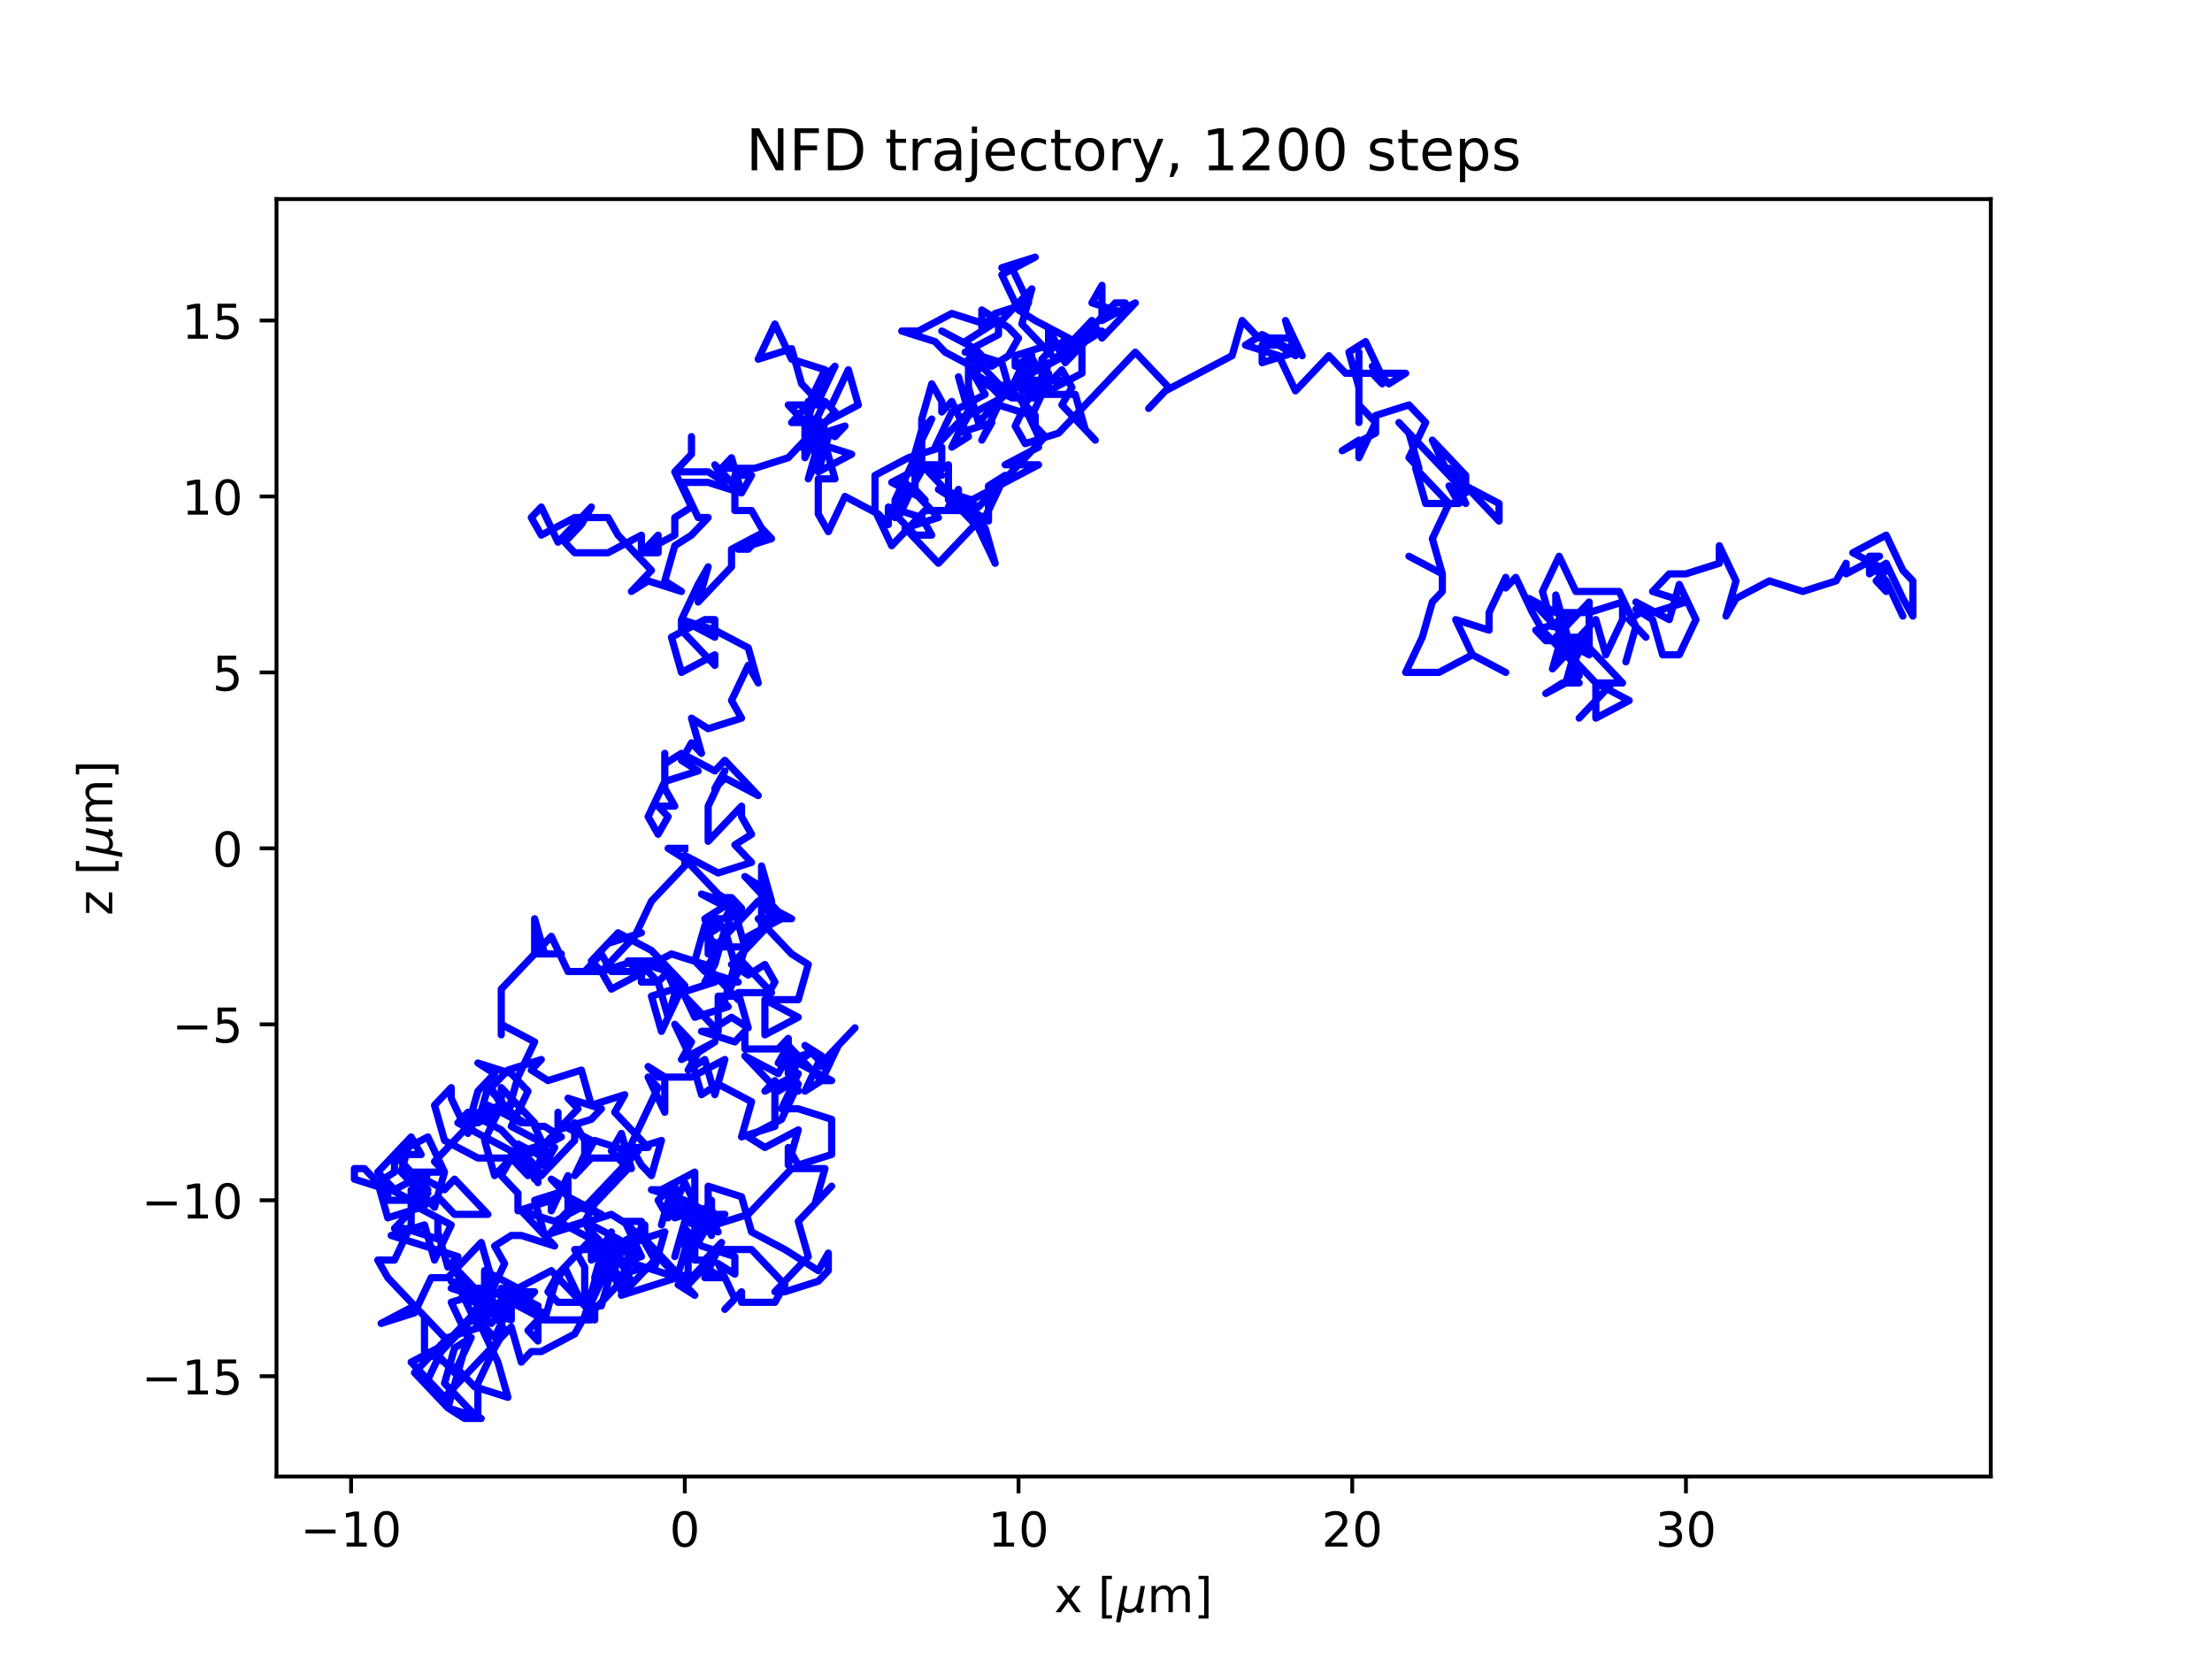 <?xml version="1.0" encoding="utf-8" standalone="no"?>
<!DOCTYPE svg PUBLIC "-//W3C//DTD SVG 1.1//EN"
  "http://www.w3.org/Graphics/SVG/1.1/DTD/svg11.dtd">
<!-- Created with matplotlib (https://matplotlib.org/) -->
<svg height="345.6pt" version="1.1" viewBox="0 0 460.8 345.6" width="460.8pt" xmlns="http://www.w3.org/2000/svg" xmlns:xlink="http://www.w3.org/1999/xlink">
 <defs>
  <style type="text/css">*{stroke-linecap:butt;stroke-linejoin:round;}</style>
 </defs>
 <g id="figure_1">
  <g id="patch_1">
   <path d="M 0 345.6 
L 460.8 345.6 
L 460.8 0 
L 0 0 
z
" style="fill:#ffffff;"/>
  </g>
  <g id="axes_1">
   <g id="patch_2">
    <path d="M 57.6 307.584 
L 414.72 307.584 
L 414.72 41.472 
L 57.6 41.472 
z
" style="fill:#ffffff;"/>
   </g>
   <g id="matplotlib.axis_1">
    <g id="xtick_1">
     <g id="line2d_1">
      <defs>
       <path d="M 0 0 
L 0 3.5 
" id="m7b04d7c088" style="stroke:#000000;stroke-width:0.8;"/>
      </defs>
      <g>
       <use style="stroke:#000000;stroke-width:0.8;" x="73.138" xlink:href="#m7b04d7c088" y="307.584"/>
      </g>
     </g>
     <g id="text_1">
      <!-- −10 -->
      <g transform="translate(62.585 322.182)scale(0.1 -0.1)">
       <defs>
        <path d="M 10.594 35.5 
L 73.188 35.5 
L 73.188 27.203 
L 10.594 27.203 
z
" id="DejaVuSans-8722"/>
        <path d="M 12.406 8.297 
L 28.516 8.297 
L 28.516 63.922 
L 10.984 60.406 
L 10.984 69.391 
L 28.422 72.906 
L 38.281 72.906 
L 38.281 8.297 
L 54.391 8.297 
L 54.391 0 
L 12.406 0 
z
" id="DejaVuSans-49"/>
        <path d="M 31.781 66.406 
Q 24.172 66.406 20.328 58.906 
Q 16.5 51.422 16.5 36.375 
Q 16.5 21.391 20.328 13.891 
Q 24.172 6.391 31.781 6.391 
Q 39.453 6.391 43.281 13.891 
Q 47.125 21.391 47.125 36.375 
Q 47.125 51.422 43.281 58.906 
Q 39.453 66.406 31.781 66.406 
z
M 31.781 74.219 
Q 44.047 74.219 50.516 64.516 
Q 56.984 54.828 56.984 36.375 
Q 56.984 17.969 50.516 8.266 
Q 44.047 -1.422 31.781 -1.422 
Q 19.531 -1.422 13.062 8.266 
Q 6.594 17.969 6.594 36.375 
Q 6.594 54.828 13.062 64.516 
Q 19.531 74.219 31.781 74.219 
z
" id="DejaVuSans-48"/>
       </defs>
       <use xlink:href="#DejaVuSans-8722"/>
       <use x="83.789" xlink:href="#DejaVuSans-49"/>
       <use x="147.412" xlink:href="#DejaVuSans-48"/>
      </g>
     </g>
    </g>
    <g id="xtick_2">
     <g id="line2d_2">
      <g>
       <use style="stroke:#000000;stroke-width:0.8;" x="142.657" xlink:href="#m7b04d7c088" y="307.584"/>
      </g>
     </g>
     <g id="text_2">
      <!-- 0 -->
      <g transform="translate(139.475 322.182)scale(0.1 -0.1)">
       <use xlink:href="#DejaVuSans-48"/>
      </g>
     </g>
    </g>
    <g id="xtick_3">
     <g id="line2d_3">
      <g>
       <use style="stroke:#000000;stroke-width:0.8;" x="212.176" xlink:href="#m7b04d7c088" y="307.584"/>
      </g>
     </g>
     <g id="text_3">
      <!-- 10 -->
      <g transform="translate(205.813 322.182)scale(0.1 -0.1)">
       <use xlink:href="#DejaVuSans-49"/>
       <use x="63.623" xlink:href="#DejaVuSans-48"/>
      </g>
     </g>
    </g>
    <g id="xtick_4">
     <g id="line2d_4">
      <g>
       <use style="stroke:#000000;stroke-width:0.8;" x="281.695" xlink:href="#m7b04d7c088" y="307.584"/>
      </g>
     </g>
     <g id="text_4">
      <!-- 20 -->
      <g transform="translate(275.333 322.182)scale(0.1 -0.1)">
       <defs>
        <path d="M 19.188 8.297 
L 53.609 8.297 
L 53.609 0 
L 7.328 0 
L 7.328 8.297 
Q 12.938 14.109 22.625 23.891 
Q 32.328 33.688 34.812 36.531 
Q 39.547 41.844 41.422 45.531 
Q 43.312 49.219 43.312 52.781 
Q 43.312 58.594 39.234 62.25 
Q 35.156 65.922 28.609 65.922 
Q 23.969 65.922 18.812 64.312 
Q 13.672 62.703 7.812 59.422 
L 7.812 69.391 
Q 13.766 71.781 18.938 73 
Q 24.125 74.219 28.422 74.219 
Q 39.75 74.219 46.484 68.547 
Q 53.219 62.891 53.219 53.422 
Q 53.219 48.922 51.531 44.891 
Q 49.859 40.875 45.406 35.406 
Q 44.188 33.984 37.641 27.219 
Q 31.109 20.453 19.188 8.297 
z
" id="DejaVuSans-50"/>
       </defs>
       <use xlink:href="#DejaVuSans-50"/>
       <use x="63.623" xlink:href="#DejaVuSans-48"/>
      </g>
     </g>
    </g>
    <g id="xtick_5">
     <g id="line2d_5">
      <g>
       <use style="stroke:#000000;stroke-width:0.8;" x="351.214" xlink:href="#m7b04d7c088" y="307.584"/>
      </g>
     </g>
     <g id="text_5">
      <!-- 30 -->
      <g transform="translate(344.852 322.182)scale(0.1 -0.1)">
       <defs>
        <path d="M 40.578 39.312 
Q 47.656 37.797 51.625 33 
Q 55.609 28.219 55.609 21.188 
Q 55.609 10.406 48.188 4.484 
Q 40.766 -1.422 27.094 -1.422 
Q 22.516 -1.422 17.656 -0.516 
Q 12.797 0.391 7.625 2.203 
L 7.625 11.719 
Q 11.719 9.328 16.594 8.109 
Q 21.484 6.891 26.812 6.891 
Q 36.078 6.891 40.938 10.547 
Q 45.797 14.203 45.797 21.188 
Q 45.797 27.641 41.281 31.266 
Q 36.766 34.906 28.719 34.906 
L 20.219 34.906 
L 20.219 43.016 
L 29.109 43.016 
Q 36.375 43.016 40.234 45.922 
Q 44.094 48.828 44.094 54.297 
Q 44.094 59.906 40.109 62.906 
Q 36.141 65.922 28.719 65.922 
Q 24.656 65.922 20.016 65.031 
Q 15.375 64.156 9.812 62.312 
L 9.812 71.094 
Q 15.438 72.656 20.344 73.438 
Q 25.25 74.219 29.594 74.219 
Q 40.828 74.219 47.359 69.109 
Q 53.906 64.016 53.906 55.328 
Q 53.906 49.266 50.438 45.094 
Q 46.969 40.922 40.578 39.312 
z
" id="DejaVuSans-51"/>
       </defs>
       <use xlink:href="#DejaVuSans-51"/>
       <use x="63.623" xlink:href="#DejaVuSans-48"/>
      </g>
     </g>
    </g>
    <g id="text_6">
     <!-- x [${\mu}$m] -->
     <g transform="translate(219.61 335.862)scale(0.1 -0.1)">
      <defs>
       <path d="M 54.891 54.688 
L 35.109 28.078 
L 55.906 0 
L 45.312 0 
L 29.391 21.484 
L 13.484 0 
L 2.875 0 
L 24.125 28.609 
L 4.688 54.688 
L 15.281 54.688 
L 29.781 35.203 
L 44.281 54.688 
z
" id="DejaVuSans-120"/>
       <path id="DejaVuSans-32"/>
       <path d="M 8.594 75.984 
L 29.297 75.984 
L 29.297 69 
L 17.578 69 
L 17.578 -6.203 
L 29.297 -6.203 
L 29.297 -13.188 
L 8.594 -13.188 
z
" id="DejaVuSans-91"/>
       <path d="M -1.312 -20.797 
L 13.375 54.688 
L 22.406 54.688 
L 15.766 20.656 
Q 15.578 19.625 15.422 18.359 
Q 15.281 17.094 15.281 15.828 
Q 15.281 11.281 18.141 8.828 
Q 21 6.391 26.312 6.391 
Q 33.547 6.391 37.984 10.484 
Q 42.438 14.594 44 22.797 
L 50.203 54.688 
L 59.188 54.688 
L 51.031 12.641 
Q 50.828 11.719 50.75 11.031 
Q 50.688 10.359 50.688 9.812 
Q 50.688 8.297 51.297 7.594 
Q 51.906 6.891 53.219 6.891 
Q 53.719 6.891 54.562 7.125 
Q 55.422 7.375 56.984 8.016 
L 55.609 0.781 
Q 53.469 -0.297 51.516 -0.859 
Q 49.562 -1.422 47.703 -1.422 
Q 44.484 -1.422 42.656 0.625 
Q 40.828 2.688 40.828 6.297 
Q 38.094 2.391 34.297 0.484 
Q 30.516 -1.422 25.391 -1.422 
Q 20.844 -1.422 17.453 0.672 
Q 14.062 2.781 12.984 6.203 
L 7.719 -20.797 
z
" id="DejaVuSans-Oblique-956"/>
       <path d="M 52 44.188 
Q 55.375 50.25 60.062 53.125 
Q 64.75 56 71.094 56 
Q 79.641 56 84.281 50.016 
Q 88.922 44.047 88.922 33.016 
L 88.922 0 
L 79.891 0 
L 79.891 32.719 
Q 79.891 40.578 77.094 44.375 
Q 74.312 48.188 68.609 48.188 
Q 61.625 48.188 57.562 43.547 
Q 53.516 38.922 53.516 30.906 
L 53.516 0 
L 44.484 0 
L 44.484 32.719 
Q 44.484 40.625 41.703 44.406 
Q 38.922 48.188 33.109 48.188 
Q 26.219 48.188 22.156 43.531 
Q 18.109 38.875 18.109 30.906 
L 18.109 0 
L 9.078 0 
L 9.078 54.688 
L 18.109 54.688 
L 18.109 46.188 
Q 21.188 51.219 25.484 53.609 
Q 29.781 56 35.688 56 
Q 41.656 56 45.828 52.969 
Q 50 49.953 52 44.188 
z
" id="DejaVuSans-109"/>
       <path d="M 30.422 75.984 
L 30.422 -13.188 
L 9.719 -13.188 
L 9.719 -6.203 
L 21.391 -6.203 
L 21.391 69 
L 9.719 69 
L 9.719 75.984 
z
" id="DejaVuSans-93"/>
      </defs>
      <use transform="translate(0 0.016)" xlink:href="#DejaVuSans-120"/>
      <use transform="translate(59.18 0.016)" xlink:href="#DejaVuSans-32"/>
      <use transform="translate(90.967 0.016)" xlink:href="#DejaVuSans-91"/>
      <use transform="translate(129.98 0.016)" xlink:href="#DejaVuSans-Oblique-956"/>
      <use transform="translate(193.604 0.016)" xlink:href="#DejaVuSans-109"/>
      <use transform="translate(291.016 0.016)" xlink:href="#DejaVuSans-93"/>
     </g>
    </g>
   </g>
   <g id="matplotlib.axis_2">
    <g id="ytick_1">
     <g id="line2d_6">
      <defs>
       <path d="M 0 0 
L -3.5 0 
" id="m364adc721f" style="stroke:#000000;stroke-width:0.8;"/>
      </defs>
      <g>
       <use style="stroke:#000000;stroke-width:0.8;" x="57.6" xlink:href="#m364adc721f" y="286.691"/>
      </g>
     </g>
     <g id="text_7">
      <!-- −15 -->
      <g transform="translate(29.495 290.49)scale(0.1 -0.1)">
       <defs>
        <path d="M 10.797 72.906 
L 49.516 72.906 
L 49.516 64.594 
L 19.828 64.594 
L 19.828 46.734 
Q 21.969 47.469 24.109 47.828 
Q 26.266 48.188 28.422 48.188 
Q 40.625 48.188 47.75 41.5 
Q 54.891 34.812 54.891 23.391 
Q 54.891 11.625 47.562 5.094 
Q 40.234 -1.422 26.906 -1.422 
Q 22.312 -1.422 17.547 -0.641 
Q 12.797 0.141 7.719 1.703 
L 7.719 11.625 
Q 12.109 9.234 16.797 8.062 
Q 21.484 6.891 26.703 6.891 
Q 35.156 6.891 40.078 11.328 
Q 45.016 15.766 45.016 23.391 
Q 45.016 31 40.078 35.438 
Q 35.156 39.891 26.703 39.891 
Q 22.75 39.891 18.812 39.016 
Q 14.891 38.141 10.797 36.281 
z
" id="DejaVuSans-53"/>
       </defs>
       <use xlink:href="#DejaVuSans-8722"/>
       <use x="83.789" xlink:href="#DejaVuSans-49"/>
       <use x="147.412" xlink:href="#DejaVuSans-53"/>
      </g>
     </g>
    </g>
    <g id="ytick_2">
     <g id="line2d_7">
      <g>
       <use style="stroke:#000000;stroke-width:0.8;" x="57.6" xlink:href="#m364adc721f" y="250.036"/>
      </g>
     </g>
     <g id="text_8">
      <!-- −10 -->
      <g transform="translate(29.495 253.836)scale(0.1 -0.1)">
       <use xlink:href="#DejaVuSans-8722"/>
       <use x="83.789" xlink:href="#DejaVuSans-49"/>
       <use x="147.412" xlink:href="#DejaVuSans-48"/>
      </g>
     </g>
    </g>
    <g id="ytick_3">
     <g id="line2d_8">
      <g>
       <use style="stroke:#000000;stroke-width:0.8;" x="57.6" xlink:href="#m364adc721f" y="213.382"/>
      </g>
     </g>
     <g id="text_9">
      <!-- −5 -->
      <g transform="translate(35.858 217.181)scale(0.1 -0.1)">
       <use xlink:href="#DejaVuSans-8722"/>
       <use x="83.789" xlink:href="#DejaVuSans-53"/>
      </g>
     </g>
    </g>
    <g id="ytick_4">
     <g id="line2d_9">
      <g>
       <use style="stroke:#000000;stroke-width:0.8;" x="57.6" xlink:href="#m364adc721f" y="176.727"/>
      </g>
     </g>
     <g id="text_10">
      <!-- 0 -->
      <g transform="translate(44.237 180.526)scale(0.1 -0.1)">
       <use xlink:href="#DejaVuSans-48"/>
      </g>
     </g>
    </g>
    <g id="ytick_5">
     <g id="line2d_10">
      <g>
       <use style="stroke:#000000;stroke-width:0.8;" x="57.6" xlink:href="#m364adc721f" y="140.073"/>
      </g>
     </g>
     <g id="text_11">
      <!-- 5 -->
      <g transform="translate(44.237 143.872)scale(0.1 -0.1)">
       <use xlink:href="#DejaVuSans-53"/>
      </g>
     </g>
    </g>
    <g id="ytick_6">
     <g id="line2d_11">
      <g>
       <use style="stroke:#000000;stroke-width:0.8;" x="57.6" xlink:href="#m364adc721f" y="103.418"/>
      </g>
     </g>
     <g id="text_12">
      <!-- 10 -->
      <g transform="translate(37.875 107.217)scale(0.1 -0.1)">
       <use xlink:href="#DejaVuSans-49"/>
       <use x="63.623" xlink:href="#DejaVuSans-48"/>
      </g>
     </g>
    </g>
    <g id="ytick_7">
     <g id="line2d_12">
      <g>
       <use style="stroke:#000000;stroke-width:0.8;" x="57.6" xlink:href="#m364adc721f" y="66.764"/>
      </g>
     </g>
     <g id="text_13">
      <!-- 15 -->
      <g transform="translate(37.875 70.563)scale(0.1 -0.1)">
       <use xlink:href="#DejaVuSans-49"/>
       <use x="63.623" xlink:href="#DejaVuSans-53"/>
      </g>
     </g>
    </g>
    <g id="text_14">
     <!-- z [${\mu}$m] -->
     <g transform="translate(23.395 190.728)rotate(-90)scale(0.1 -0.1)">
      <defs>
       <path d="M 5.516 54.688 
L 48.188 54.688 
L 48.188 46.484 
L 14.406 7.172 
L 48.188 7.172 
L 48.188 0 
L 4.297 0 
L 4.297 8.203 
L 38.094 47.516 
L 5.516 47.516 
z
" id="DejaVuSans-122"/>
      </defs>
      <use transform="translate(0 0.016)" xlink:href="#DejaVuSans-122"/>
      <use transform="translate(52.49 0.016)" xlink:href="#DejaVuSans-32"/>
      <use transform="translate(84.277 0.016)" xlink:href="#DejaVuSans-91"/>
      <use transform="translate(123.291 0.016)" xlink:href="#DejaVuSans-Oblique-956"/>
      <use transform="translate(186.914 0.016)" xlink:href="#DejaVuSans-109"/>
      <use transform="translate(284.326 0.016)" xlink:href="#DejaVuSans-93"/>
     </g>
    </g>
   </g>
   <g id="line2d_13">
    <path clip-path="url(#p3e09d6f0d9)" d="M 142.657 176.727 
L 139.181 176.727 
L 142.657 178.927 
L 149.609 186.257 
L 153.085 188.457 
L 146.133 186.257 
L 153.085 189.923 
L 155.17 197.254 
L 148.218 197.254 
L 150.304 197.254 
L 146.828 195.055 
L 150.304 192.855 
L 146.828 192.855 
L 144.742 200.186 
L 146.828 202.385 
L 150.304 204.585 
L 153.78 204.585 
L 146.828 202.385 
L 148.913 198.72 
L 146.828 191.389 
L 150.304 189.19 
L 150.304 186.991 
L 152.389 186.991 
L 154.475 189.19 
L 154.475 191.389 
L 147.523 198.72 
L 147.523 191.389 
L 150.999 191.389 
L 153.085 187.724 
L 150.999 195.055 
L 157.951 187.724 
L 164.903 191.389 
L 157.951 191.389 
L 164.903 198.72 
L 168.379 200.919 
L 166.293 208.25 
L 159.341 208.25 
L 159.341 215.581 
L 166.293 211.916 
L 159.341 208.25 
L 161.427 204.585 
L 159.341 200.919 
L 155.865 203.119 
L 152.389 200.919 
L 154.475 200.919 
L 154.475 200.919 
L 150.999 208.25 
L 150.999 208.25 
L 153.085 200.919 
L 150.999 193.588 
L 148.913 200.919 
L 146.828 204.585 
L 148.913 204.585 
L 141.962 206.784 
L 148.913 214.115 
L 152.389 211.916 
L 155.865 214.115 
L 153.78 206.784 
L 160.732 206.784 
L 153.78 199.453 
L 160.732 192.122 
L 158.646 184.791 
L 155.17 182.592 
L 162.122 189.923 
L 158.646 193.588 
L 158.646 180.393 
L 160.732 187.724 
L 160.732 191.389 
L 162.817 191.389 
L 155.865 195.055 
L 153.78 202.385 
L 151.694 206.051 
L 153.78 208.25 
L 146.828 200.919 
L 139.876 198.72 
L 132.924 202.385 
L 130.838 200.186 
L 137.79 200.186 
L 141.266 207.517 
L 137.79 214.848 
L 135.705 207.517 
L 142.657 205.318 
L 135.705 197.987 
L 128.753 194.321 
L 126.667 196.521 
L 133.619 194.321 
L 126.667 196.521 
L 123.191 200.186 
L 125.277 202.385 
L 132.229 200.186 
L 139.181 202.385 
L 137.095 204.585 
L 133.619 204.585 
L 133.619 200.919 
L 137.095 204.585 
L 139.181 211.916 
L 139.181 211.916 
L 141.266 204.585 
L 144.742 211.916 
L 151.694 209.716 
L 149.609 207.517 
L 153.085 207.517 
L 149.609 207.517 
L 149.609 214.848 
L 146.133 214.848 
L 153.085 217.047 
L 155.17 214.848 
L 155.17 218.513 
L 162.122 218.513 
L 164.208 216.314 
L 164.208 219.98 
L 166.293 227.311 
L 164.208 223.645 
L 164.208 219.98 
L 162.122 223.645 
L 155.17 219.98 
L 162.122 227.311 
L 165.598 225.111 
L 165.598 221.446 
L 169.074 219.247 
L 162.122 221.446 
L 164.208 217.78 
L 171.16 225.111 
L 174.636 217.78 
L 178.111 214.115 
L 171.16 221.446 
L 167.684 217.78 
L 171.16 219.98 
L 171.16 222.179 
L 171.16 219.98 
L 167.684 227.311 
L 171.16 225.111 
L 173.245 225.111 
L 166.293 221.446 
L 164.208 223.645 
L 166.293 225.844 
L 162.817 233.175 
L 155.865 236.841 
L 159.341 239.04 
L 166.293 235.375 
L 166.293 235.375 
L 164.208 242.705 
L 164.208 239.04 
L 166.293 242.705 
L 173.245 240.506 
L 173.245 233.175 
L 166.293 230.976 
L 162.817 230.976 
L 166.293 223.645 
L 159.341 227.311 
L 161.427 225.111 
L 161.427 234.641 
L 154.475 236.841 
L 156.561 229.51 
L 149.609 225.844 
L 146.133 228.044 
L 144.047 220.713 
L 140.571 213.382 
L 144.047 217.047 
L 141.962 220.713 
L 148.913 217.047 
L 145.437 219.247 
L 143.352 222.912 
L 146.828 220.713 
L 148.913 228.044 
L 150.999 220.713 
L 144.047 224.378 
L 137.095 224.378 
L 135.01 222.179 
L 138.486 224.378 
L 138.486 231.709 
L 135.01 224.378 
L 137.095 226.577 
L 130.143 241.239 
L 123.191 241.239 
L 119.715 244.905 
L 123.191 237.574 
L 116.239 233.908 
L 116.239 231.709 
L 116.239 235.375 
L 123.191 233.175 
L 125.277 230.976 
L 118.325 228.777 
L 120.411 230.976 
L 113.459 238.307 
L 106.507 240.506 
L 109.983 242.705 
L 109.983 244.905 
L 109.983 244.905 
L 106.507 241.239 
L 103.031 244.905 
L 100.945 237.574 
L 104.421 230.243 
L 97.469 232.442 
L 99.555 232.442 
L 106.507 230.243 
L 99.555 233.908 
L 101.64 226.577 
L 101.64 226.577 
L 108.592 233.908 
L 101.64 230.243 
L 101.64 230.243 
L 99.555 232.442 
L 97.469 236.108 
L 93.993 228.777 
L 93.993 226.577 
L 90.517 230.243 
L 92.603 237.574 
L 99.555 241.239 
L 106.507 241.239 
L 104.421 244.905 
L 107.897 248.57 
L 107.897 252.236 
L 114.849 250.036 
L 114.849 252.236 
L 118.325 244.905 
L 118.325 252.236 
L 116.239 254.435 
L 123.191 258.1 
L 116.239 265.431 
L 114.154 269.097 
L 116.239 271.296 
L 123.191 271.296 
L 121.106 271.296 
L 117.63 263.965 
L 115.544 267.631 
L 113.459 274.961 
L 106.507 271.296 
L 106.507 274.961 
L 99.555 272.762 
L 92.603 280.093 
L 89.127 287.424 
L 92.603 280.093 
L 85.651 283.759 
L 92.603 291.089 
L 106.507 276.428 
L 108.592 283.759 
L 110.678 281.559 
L 112.763 281.559 
L 119.715 277.894 
L 121.801 274.228 
L 123.887 266.897 
L 127.362 264.698 
L 125.277 272.029 
L 121.801 272.029 
L 114.849 264.698 
L 107.897 268.364 
L 100.945 264.698 
L 100.945 268.364 
L 93.993 268.364 
L 100.945 270.563 
L 93.993 263.232 
L 96.079 266.897 
L 96.079 269.097 
L 99.555 276.428 
L 103.031 269.097 
L 106.507 271.296 
L 113.459 273.495 
L 109.983 277.161 
L 112.068 279.36 
L 112.068 272.029 
L 105.116 268.364 
L 101.64 270.563 
L 105.116 263.232 
L 103.031 259.567 
L 106.507 257.367 
L 108.592 257.367 
L 115.544 259.567 
L 108.592 252.236 
L 115.544 254.435 
L 122.496 250.769 
L 132.924 239.773 
L 129.448 239.773 
L 131.534 243.439 
L 129.448 236.108 
L 127.362 239.773 
L 130.838 243.439 
L 123.887 250.769 
L 121.801 254.435 
L 114.849 256.634 
L 118.325 252.969 
L 118.325 250.769 
L 125.277 252.969 
L 118.325 249.303 
L 114.849 245.638 
L 118.325 247.837 
L 111.373 250.036 
L 113.459 257.367 
L 127.362 252.969 
L 130.838 255.168 
L 141.266 266.164 
L 134.314 263.965 
L 136.4 263.965 
L 138.486 256.634 
L 131.534 258.833 
L 129.448 261.033 
L 125.972 258.833 
L 123.887 266.164 
L 125.972 266.164 
L 129.448 262.499 
L 127.362 262.499 
L 134.314 255.168 
L 134.314 258.833 
L 136.4 262.499 
L 129.448 269.83 
L 143.352 265.431 
L 143.352 265.431 
L 143.352 267.631 
L 146.828 263.965 
L 150.304 266.164 
L 146.828 266.164 
L 150.304 258.833 
L 146.828 262.499 
L 144.742 262.499 
L 144.742 255.168 
L 137.79 247.837 
L 144.742 244.172 
L 144.742 251.503 
L 142.657 251.503 
L 149.609 253.702 
L 142.657 250.036 
L 135.705 247.837 
L 139.876 247.837 
L 137.79 255.168 
L 139.876 247.837 
L 146.828 255.168 
L 148.913 255.168 
L 155.865 252.969 
L 155.865 252.969 
L 164.903 243.439 
L 171.855 243.439 
L 169.769 250.769 
L 173.245 247.104 
L 166.293 254.435 
L 168.379 261.766 
L 161.427 269.097 
L 163.512 269.097 
L 170.464 266.897 
L 172.55 264.698 
L 172.55 261.033 
L 170.464 264.698 
L 163.512 260.3 
L 156.561 256.634 
L 154.475 249.303 
L 147.523 247.104 
L 147.523 250.769 
L 149.609 254.435 
L 142.657 254.435 
L 140.571 261.766 
L 142.657 254.435 
L 149.609 256.634 
L 147.523 252.969 
L 150.999 252.969 
L 147.523 255.168 
L 145.437 258.833 
L 147.523 251.503 
L 140.571 253.702 
L 140.571 246.371 
L 137.095 250.036 
L 139.181 253.702 
L 142.657 246.371 
L 146.133 253.702 
L 148.218 257.367 
L 148.218 250.036 
L 146.133 257.367 
L 142.657 259.567 
L 142.657 255.901 
L 146.133 259.567 
L 153.085 261.766 
L 153.085 265.431 
L 149.609 263.232 
L 153.085 270.563 
L 150.999 272.762 
L 154.475 269.097 
L 154.475 271.296 
L 161.427 271.296 
L 163.512 267.631 
L 156.561 260.3 
L 149.609 260.3 
L 142.657 267.631 
L 144.742 269.83 
L 141.266 267.631 
L 143.352 265.431 
L 143.352 258.1 
L 141.266 265.431 
L 134.314 258.1 
L 127.362 260.3 
L 123.887 267.631 
L 127.362 260.3 
L 127.362 256.634 
L 125.277 260.3 
L 128.753 267.631 
L 128.753 267.631 
L 132.229 260.3 
L 132.229 260.3 
L 128.753 258.1 
L 121.801 254.435 
L 125.277 261.766 
L 127.362 263.965 
L 127.362 261.766 
L 129.448 269.097 
L 131.534 266.897 
L 129.448 263.232 
L 129.448 263.232 
L 127.362 261.033 
L 123.887 258.833 
L 127.362 266.164 
L 134.314 263.965 
L 127.362 261.766 
L 130.838 258.1 
L 130.838 265.431 
L 123.887 272.762 
L 123.887 274.961 
L 121.801 271.296 
L 121.801 263.965 
L 119.715 260.3 
L 126.667 260.3 
L 123.191 262.499 
L 123.191 256.634 
L 126.667 260.3 
L 133.619 256.634 
L 133.619 254.435 
L 130.143 254.435 
L 133.619 261.766 
L 126.667 263.965 
L 123.191 271.296 
L 123.191 274.961 
L 112.763 274.961 
L 109.288 271.296 
L 111.373 269.097 
L 111.373 269.097 
L 104.421 269.097 
L 111.373 272.762 
L 107.897 270.563 
L 104.421 270.563 
L 104.421 268.364 
L 106.507 272.029 
L 99.555 272.029 
L 97.469 275.695 
L 100.945 272.029 
L 104.421 274.228 
L 97.469 270.563 
L 93.993 266.897 
L 100.945 269.097 
L 93.993 271.296 
L 97.469 278.627 
L 93.298 293.289 
L 100.25 295.488 
L 96.774 295.488 
L 93.298 293.289 
L 86.346 285.958 
L 93.298 278.627 
L 100.25 276.428 
L 103.726 283.759 
L 105.812 291.089 
L 98.86 288.89 
L 95.384 285.225 
L 88.432 281.559 
L 88.432 274.228 
L 86.346 272.029 
L 79.394 275.695 
L 86.346 273.495 
L 89.822 266.164 
L 93.298 266.164 
L 100.25 258.833 
L 102.336 266.164 
L 100.25 273.495 
L 102.336 275.695 
L 106.507 271.296 
L 103.031 278.627 
L 99.555 274.961 
L 103.031 271.296 
L 106.507 273.495 
L 103.031 273.495 
L 105.116 277.161 
L 103.031 280.826 
L 99.555 288.157 
L 99.555 295.488 
L 92.603 288.157 
L 94.688 280.826 
L 98.164 278.627 
L 98.164 278.627 
L 94.688 285.958 
L 91.213 282.292 
L 98.164 274.961 
L 94.688 278.627 
L 92.603 278.627 
L 80.785 266.164 
L 78.699 262.499 
L 82.175 262.499 
L 85.651 255.168 
L 85.651 247.837 
L 87.737 250.036 
L 80.785 250.036 
L 80.785 250.036 
L 80.785 247.837 
L 73.833 245.638 
L 73.833 245.638 
L 73.833 243.439 
L 75.918 243.439 
L 78.004 245.638 
L 80.089 249.303 
L 80.089 247.104 
L 87.041 250.769 
L 89.127 248.57 
L 82.175 255.901 
L 84.261 255.901 
L 91.213 258.1 
L 91.213 254.435 
L 91.213 256.634 
L 93.298 263.965 
L 95.384 261.766 
L 81.48 257.367 
L 88.432 255.168 
L 90.517 262.499 
L 93.993 255.168 
L 87.041 251.503 
L 89.127 244.172 
L 82.175 247.837 
L 78.699 244.172 
L 85.651 236.841 
L 83.565 244.172 
L 90.517 251.503 
L 92.603 244.172 
L 85.651 244.172 
L 92.603 247.837 
L 94.688 245.638 
L 101.64 252.969 
L 94.688 252.969 
L 94.688 252.969 
L 91.213 249.303 
L 87.737 251.503 
L 80.785 253.702 
L 78.699 246.371 
L 82.175 244.172 
L 82.175 240.506 
L 87.737 240.506 
L 85.651 236.841 
L 82.175 240.506 
L 89.127 247.837 
L 82.175 240.506 
L 89.127 236.841 
L 92.603 244.172 
L 90.517 241.972 
L 97.469 234.641 
L 99.555 227.311 
L 103.031 223.645 
L 99.555 221.446 
L 106.507 223.645 
L 109.983 227.311 
L 106.507 234.641 
L 113.459 238.307 
L 111.373 245.638 
L 107.897 238.307 
L 114.849 241.972 
L 111.373 234.641 
L 113.459 234.641 
L 116.935 236.841 
L 109.983 240.506 
L 109.983 242.705 
L 112.068 246.371 
L 112.068 242.705 
L 115.544 239.04 
L 113.459 242.705 
L 111.373 242.705 
L 104.421 235.375 
L 97.469 231.709 
L 95.384 233.908 
L 109.288 241.239 
L 105.812 241.239 
L 112.763 244.905 
L 119.715 237.574 
L 119.715 233.908 
L 121.801 237.574 
L 121.801 241.239 
L 123.887 237.574 
L 130.838 239.773 
L 137.79 237.574 
L 135.705 244.905 
L 133.619 242.705 
L 131.534 239.04 
L 135.01 239.04 
L 128.058 231.709 
L 130.143 228.044 
L 123.191 230.243 
L 121.106 222.912 
L 114.154 225.111 
L 110.678 222.912 
L 112.763 220.713 
L 105.812 222.912 
L 102.336 226.577 
L 104.421 230.243 
L 104.421 226.577 
L 111.373 233.908 
L 109.288 233.908 
L 105.812 231.709 
L 107.897 224.378 
L 111.373 217.047 
L 104.421 213.382 
L 104.421 215.581 
L 104.421 206.051 
L 111.373 198.72 
L 111.373 191.389 
L 113.459 198.72 
L 116.935 198.72 
L 111.373 198.72 
L 114.849 195.055 
L 118.325 202.385 
L 125.277 202.385 
L 121.801 202.385 
L 125.277 198.72 
L 127.362 202.385 
L 134.314 202.385 
L 127.362 206.051 
L 125.277 202.385 
L 132.229 195.055 
L 135.705 187.724 
L 142.657 180.393 
L 142.657 178.193 
L 149.609 181.859 
L 156.561 179.66 
L 153.085 175.994 
L 156.561 173.795 
L 154.475 170.129 
L 154.475 167.93 
L 147.523 175.261 
L 147.523 167.93 
L 150.999 160.599 
L 148.913 164.265 
L 150.999 162.065 
L 157.951 165.731 
L 150.999 158.4 
L 148.913 160.599 
L 141.962 156.934 
L 138.486 159.133 
L 138.486 156.934 
L 138.486 164.265 
L 140.571 167.93 
L 137.095 167.93 
L 139.181 170.129 
L 137.095 173.795 
L 135.01 170.129 
L 138.486 162.799 
L 145.437 160.599 
L 141.962 158.4 
L 141.962 158.4 
L 144.047 154.735 
L 146.133 156.934 
L 144.047 149.603 
L 147.523 151.802 
L 154.475 149.603 
L 152.389 145.937 
L 155.865 138.607 
L 157.951 142.272 
L 155.865 134.941 
L 148.913 131.276 
L 141.962 129.076 
L 148.913 132.742 
L 148.913 129.076 
L 146.828 129.076 
L 139.876 132.742 
L 141.962 140.073 
L 148.913 136.407 
L 148.913 138.607 
L 141.962 131.276 
L 141.962 129.076 
L 145.437 121.745 
L 147.523 118.08 
L 145.437 125.411 
L 152.389 118.08 
L 152.389 114.415 
L 159.341 110.749 
L 155.865 114.415 
L 153.78 114.415 
L 160.732 112.215 
L 158.646 110.016 
L 156.561 106.351 
L 153.085 106.351 
L 153.085 99.02 
L 156.561 99.02 
L 154.475 102.685 
L 147.523 100.486 
L 141.962 100.486 
L 145.437 107.817 
L 147.523 107.817 
L 144.047 111.482 
L 140.571 113.681 
L 138.486 121.012 
L 141.962 123.212 
L 135.01 121.012 
L 131.534 123.212 
L 135.705 118.813 
L 128.753 111.482 
L 126.667 107.817 
L 119.715 107.817 
L 112.763 111.482 
L 110.678 107.817 
L 112.763 105.617 
L 116.239 112.948 
L 123.191 105.617 
L 121.106 109.283 
L 117.63 112.948 
L 119.715 115.148 
L 126.667 115.148 
L 133.619 111.482 
L 133.619 115.148 
L 137.095 115.148 
L 137.095 111.482 
L 133.619 115.148 
L 140.571 111.482 
L 140.571 107.817 
L 144.047 105.617 
L 140.571 98.287 
L 144.047 94.621 
L 144.047 90.956 
L 144.047 94.621 
L 140.571 98.287 
L 147.523 98.287 
L 150.999 100.486 
L 148.913 96.82 
L 154.475 102.685 
L 152.389 95.354 
L 150.304 97.553 
L 157.256 97.553 
L 164.208 95.354 
L 171.16 88.023 
L 167.684 95.354 
L 167.684 88.023 
L 164.208 84.358 
L 173.245 84.358 
L 176.721 77.027 
L 178.807 84.358 
L 171.855 88.023 
L 169.769 91.689 
L 169.769 95.354 
L 171.855 88.023 
L 164.903 88.023 
L 168.379 84.358 
L 171.855 77.027 
L 164.903 74.828 
L 161.427 67.497 
L 157.951 74.828 
L 164.903 72.628 
L 166.988 79.959 
L 170.464 83.625 
L 173.94 76.294 
L 170.464 79.959 
L 168.379 87.29 
L 168.379 83.625 
L 168.379 90.956 
L 171.855 83.625 
L 171.855 83.625 
L 173.94 85.824 
L 166.988 93.155 
L 169.074 90.956 
L 176.026 88.756 
L 173.94 90.956 
L 166.988 87.29 
L 169.074 90.956 
L 166.988 87.29 
L 170.464 87.29 
L 172.55 90.956 
L 170.464 98.287 
L 177.416 94.621 
L 170.464 92.422 
L 168.379 99.753 
L 171.855 92.422 
L 173.94 99.753 
L 170.464 99.753 
L 170.464 107.084 
L 172.55 110.749 
L 176.026 103.418 
L 182.978 107.084 
L 185.063 109.283 
L 185.063 105.617 
L 192.015 107.817 
L 194.101 111.482 
L 190.625 111.482 
L 187.149 107.817 
L 190.625 100.486 
L 192.711 96.82 
L 196.186 96.82 
L 196.186 93.155 
L 189.235 95.354 
L 182.283 99.02 
L 182.283 106.351 
L 185.759 113.681 
L 192.711 106.351 
L 199.662 106.351 
L 197.577 104.151 
L 197.577 96.82 
L 194.101 99.02 
L 196.186 99.02 
L 192.711 96.82 
L 185.759 100.486 
L 192.711 104.151 
L 190.625 101.952 
L 190.625 94.621 
L 194.101 87.29 
L 192.015 89.489 
L 192.015 87.29 
L 192.015 87.29 
L 194.101 79.959 
L 196.186 83.625 
L 196.186 85.824 
L 198.272 83.625 
L 201.748 90.956 
L 198.272 93.155 
L 201.748 85.824 
L 199.662 78.493 
L 201.748 85.824 
L 194.796 93.155 
L 198.272 85.824 
L 205.224 82.159 
L 203.138 78.493 
L 210.09 80.692 
L 213.566 84.358 
L 210.09 80.692 
L 217.042 80.692 
L 214.957 82.892 
L 212.871 79.226 
L 210.786 81.425 
L 214.261 79.226 
L 221.213 79.226 
L 219.128 79.226 
L 221.213 77.027 
L 223.299 80.692 
L 221.213 84.358 
L 228.165 91.689 
L 226.08 89.489 
L 223.994 82.159 
L 217.042 82.159 
L 217.042 74.828 
L 219.128 72.628 
L 222.604 70.429 
L 215.652 66.764 
L 212.176 64.564 
L 208.7 57.233 
L 215.652 53.568 
L 208.7 55.767 
L 210.786 55.767 
L 214.261 63.098 
L 214.261 63.098 
L 207.31 65.297 
L 205.224 67.497 
L 198.272 65.297 
L 191.32 68.963 
L 187.844 68.963 
L 194.796 71.162 
L 196.882 73.361 
L 203.834 77.027 
L 201.748 77.027 
L 201.748 80.692 
L 203.834 88.023 
L 203.834 88.023 
L 210.786 80.692 
L 214.261 73.361 
L 216.347 77.027 
L 223.299 73.361 
L 223.299 71.162 
L 219.823 74.828 
L 212.871 67.497 
L 214.957 60.166 
L 208.005 67.497 
L 208.005 69.696 
L 201.053 73.361 
L 203.138 73.361 
L 201.053 71.162 
L 208.005 66.764 
L 204.529 64.564 
L 204.529 68.23 
L 206.614 66.031 
L 210.09 68.23 
L 212.176 70.429 
L 210.09 74.095 
L 206.614 76.294 
L 203.138 72.628 
L 196.186 68.963 
L 203.138 72.628 
L 205.224 74.828 
L 201.748 74.828 
L 201.748 77.027 
L 205.224 79.226 
L 208.7 82.892 
L 201.748 86.557 
L 199.662 90.223 
L 206.614 88.023 
L 204.529 91.689 
L 208.005 84.358 
L 214.957 86.557 
L 218.433 79.226 
L 216.347 81.425 
L 212.871 79.226 
L 214.957 75.561 
L 218.433 77.76 
L 218.433 81.425 
L 225.385 77.76 
L 225.385 70.429 
L 232.336 63.098 
L 234.422 63.098 
L 234.422 65.297 
L 227.47 63.098 
L 229.556 59.433 
L 229.556 66.764 
L 236.508 63.098 
L 229.556 70.429 
L 227.47 66.764 
L 223.994 70.429 
L 220.518 72.628 
L 222.604 72.628 
L 229.556 68.963 
L 226.08 71.162 
L 221.909 75.561 
L 218.433 68.23 
L 218.433 71.895 
L 211.481 74.095 
L 211.481 76.294 
L 214.957 74.095 
L 212.871 81.425 
L 214.957 77.76 
L 218.433 75.561 
L 216.347 82.892 
L 210.786 82.892 
L 203.834 79.226 
L 210.786 82.892 
L 208.7 75.561 
L 201.748 73.361 
L 208.7 80.692 
L 212.176 82.892 
L 215.652 86.557 
L 215.652 88.756 
L 217.737 90.956 
L 203.834 105.617 
L 196.882 101.952 
L 198.967 104.151 
L 192.015 96.82 
L 192.015 89.489 
L 189.93 96.82 
L 186.454 104.151 
L 186.454 107.817 
L 188.539 100.486 
L 195.491 107.817 
L 188.539 110.016 
L 195.491 117.347 
L 204.529 107.817 
L 197.577 105.617 
L 199.662 101.952 
L 199.662 105.617 
L 203.834 110.016 
L 201.748 106.351 
L 205.224 110.016 
L 207.31 117.347 
L 203.834 110.016 
L 205.919 106.351 
L 209.395 99.02 
L 205.919 101.219 
L 205.919 108.55 
L 195.491 101.952 
L 202.443 104.151 
L 216.347 96.82 
L 209.395 96.82 
L 216.347 93.155 
L 216.347 90.956 
L 212.871 83.625 
L 214.957 81.425 
L 211.481 88.756 
L 213.566 92.422 
L 220.518 90.223 
L 236.508 73.361 
L 243.46 80.692 
L 239.288 85.091 
L 242.764 81.425 
L 256.668 74.095 
L 258.754 66.764 
L 262.23 70.429 
L 269.182 70.429 
L 271.267 74.095 
L 267.791 66.764 
L 269.877 74.095 
L 266.401 71.895 
L 262.925 71.895 
L 262.925 75.561 
L 269.877 73.361 
L 262.925 69.696 
L 259.449 71.895 
L 266.401 74.095 
L 269.877 81.425 
L 276.829 74.095 
L 280.305 77.76 
L 287.257 77.76 
L 289.342 79.959 
L 292.818 77.76 
L 285.866 77.76 
L 287.952 79.959 
L 285.866 76.294 
L 287.952 78.493 
L 284.476 71.162 
L 281 73.361 
L 283.085 80.692 
L 283.085 80.692 
L 283.085 73.361 
L 283.085 88.023 
L 283.085 84.358 
L 286.561 88.023 
L 283.085 95.354 
L 283.085 91.689 
L 279.609 93.888 
L 286.561 90.223 
L 286.561 86.557 
L 286.561 86.557 
L 293.513 84.358 
L 296.989 88.023 
L 293.513 95.354 
L 295.599 97.553 
L 293.513 90.223 
L 291.428 88.023 
L 305.332 102.685 
L 305.332 99.02 
L 298.38 91.689 
L 301.856 99.02 
L 301.856 99.02 
L 305.332 101.219 
L 312.283 104.884 
L 312.283 108.55 
L 301.856 97.553 
L 305.332 104.884 
L 301.856 101.219 
L 303.941 104.884 
L 296.989 104.884 
L 294.904 97.553 
L 301.856 104.884 
L 298.38 112.215 
L 300.465 119.546 
L 293.513 115.881 
L 300.465 119.546 
L 300.465 123.212 
L 298.38 125.411 
L 296.294 132.742 
L 292.818 140.073 
L 299.77 140.073 
L 306.722 136.407 
L 313.674 140.073 
L 306.722 136.407 
L 303.246 129.076 
L 310.198 131.276 
L 310.198 127.61 
L 313.674 120.279 
L 313.674 122.479 
L 315.759 120.279 
L 319.235 127.61 
L 321.321 131.276 
L 328.273 138.607 
L 326.187 142.272 
L 328.273 134.941 
L 330.358 132.742 
L 326.883 140.073 
L 328.968 142.272 
L 325.492 142.272 
L 322.016 144.471 
L 328.968 140.806 
L 325.492 133.475 
L 322.016 133.475 
L 319.931 131.276 
L 326.883 129.076 
L 324.797 129.076 
L 328.273 136.407 
L 328.273 138.607 
L 324.102 123.945 
L 324.102 127.61 
L 331.054 127.61 
L 338.006 125.411 
L 338.006 129.076 
L 334.53 136.407 
L 332.444 129.076 
L 328.968 132.742 
L 331.054 132.742 
L 331.054 125.411 
L 324.102 132.742 
L 331.054 136.407 
L 327.578 132.742 
L 331.054 132.742 
L 331.054 134.941 
L 338.006 142.272 
L 335.92 142.272 
L 328.968 149.603 
L 335.92 142.272 
L 332.444 142.272 
L 339.396 145.937 
L 332.444 149.603 
L 332.444 142.272 
L 325.492 134.941 
L 325.492 137.14 
L 323.407 139.34 
L 325.492 132.009 
L 318.54 124.678 
L 325.492 128.343 
L 323.407 130.543 
L 321.321 123.212 
L 324.797 115.881 
L 328.273 123.212 
L 337.31 123.212 
L 340.786 130.543 
L 338.701 137.873 
L 340.786 130.543 
L 342.872 132.742 
L 339.396 129.076 
L 342.872 126.877 
L 340.786 126.877 
L 344.262 129.076 
L 346.348 136.407 
L 349.824 136.407 
L 353.3 129.076 
L 349.824 121.745 
L 347.738 129.076 
L 340.786 125.411 
L 344.262 127.61 
L 351.214 125.411 
L 344.262 123.212 
L 347.738 119.546 
L 351.214 119.546 
L 358.166 117.347 
L 358.166 113.681 
L 361.642 121.012 
L 359.557 128.343 
L 361.642 124.678 
L 368.594 121.012 
L 375.546 123.212 
L 382.498 121.012 
L 384.583 117.347 
L 384.583 119.546 
L 391.535 115.881 
L 389.45 115.881 
L 389.45 119.546 
L 392.926 117.347 
L 396.402 124.678 
L 398.487 128.343 
L 398.487 128.343 
L 398.487 121.012 
L 396.402 118.813 
L 396.402 118.813 
L 392.926 111.482 
L 385.974 115.148 
L 392.926 118.813 
L 390.84 121.012 
L 392.926 123.212 
L 392.926 121.012 
L 396.402 128.343 
L 392.926 121.012 
L 390.84 118.813 
L 390.84 118.813 
" style="fill:none;stroke:#0000ff;stroke-linecap:square;stroke-width:1.5;"/>
   </g>
   <g id="patch_3">
    <path d="M 57.6 307.584 
L 57.6 41.472 
" style="fill:none;stroke:#000000;stroke-linecap:square;stroke-linejoin:miter;stroke-width:0.8;"/>
   </g>
   <g id="patch_4">
    <path d="M 414.72 307.584 
L 414.72 41.472 
" style="fill:none;stroke:#000000;stroke-linecap:square;stroke-linejoin:miter;stroke-width:0.8;"/>
   </g>
   <g id="patch_5">
    <path d="M 57.6 307.584 
L 414.72 307.584 
" style="fill:none;stroke:#000000;stroke-linecap:square;stroke-linejoin:miter;stroke-width:0.8;"/>
   </g>
   <g id="patch_6">
    <path d="M 57.6 41.472 
L 414.72 41.472 
" style="fill:none;stroke:#000000;stroke-linecap:square;stroke-linejoin:miter;stroke-width:0.8;"/>
   </g>
   <g id="text_15">
    <!-- NFD trajectory, 1200 steps -->
    <g transform="translate(155.404 35.472)scale(0.12 -0.12)">
     <defs>
      <path d="M 9.812 72.906 
L 23.094 72.906 
L 55.422 11.922 
L 55.422 72.906 
L 64.984 72.906 
L 64.984 0 
L 51.703 0 
L 19.391 60.984 
L 19.391 0 
L 9.812 0 
z
" id="DejaVuSans-78"/>
      <path d="M 9.812 72.906 
L 51.703 72.906 
L 51.703 64.594 
L 19.672 64.594 
L 19.672 43.109 
L 48.578 43.109 
L 48.578 34.812 
L 19.672 34.812 
L 19.672 0 
L 9.812 0 
z
" id="DejaVuSans-70"/>
      <path d="M 19.672 64.797 
L 19.672 8.109 
L 31.594 8.109 
Q 46.688 8.109 53.688 14.938 
Q 60.688 21.781 60.688 36.531 
Q 60.688 51.172 53.688 57.984 
Q 46.688 64.797 31.594 64.797 
z
M 9.812 72.906 
L 30.078 72.906 
Q 51.266 72.906 61.172 64.094 
Q 71.094 55.281 71.094 36.531 
Q 71.094 17.672 61.125 8.828 
Q 51.172 0 30.078 0 
L 9.812 0 
z
" id="DejaVuSans-68"/>
      <path d="M 18.312 70.219 
L 18.312 54.688 
L 36.812 54.688 
L 36.812 47.703 
L 18.312 47.703 
L 18.312 18.016 
Q 18.312 11.328 20.141 9.422 
Q 21.969 7.516 27.594 7.516 
L 36.812 7.516 
L 36.812 0 
L 27.594 0 
Q 17.188 0 13.234 3.875 
Q 9.281 7.766 9.281 18.016 
L 9.281 47.703 
L 2.688 47.703 
L 2.688 54.688 
L 9.281 54.688 
L 9.281 70.219 
z
" id="DejaVuSans-116"/>
      <path d="M 41.109 46.297 
Q 39.594 47.172 37.812 47.578 
Q 36.031 48 33.891 48 
Q 26.266 48 22.188 43.047 
Q 18.109 38.094 18.109 28.812 
L 18.109 0 
L 9.078 0 
L 9.078 54.688 
L 18.109 54.688 
L 18.109 46.188 
Q 20.953 51.172 25.484 53.578 
Q 30.031 56 36.531 56 
Q 37.453 56 38.578 55.875 
Q 39.703 55.766 41.062 55.516 
z
" id="DejaVuSans-114"/>
      <path d="M 34.281 27.484 
Q 23.391 27.484 19.188 25 
Q 14.984 22.516 14.984 16.5 
Q 14.984 11.719 18.141 8.906 
Q 21.297 6.109 26.703 6.109 
Q 34.188 6.109 38.703 11.406 
Q 43.219 16.703 43.219 25.484 
L 43.219 27.484 
z
M 52.203 31.203 
L 52.203 0 
L 43.219 0 
L 43.219 8.297 
Q 40.141 3.328 35.547 0.953 
Q 30.953 -1.422 24.312 -1.422 
Q 15.922 -1.422 10.953 3.297 
Q 6 8.016 6 15.922 
Q 6 25.141 12.172 29.828 
Q 18.359 34.516 30.609 34.516 
L 43.219 34.516 
L 43.219 35.406 
Q 43.219 41.609 39.141 45 
Q 35.062 48.391 27.688 48.391 
Q 23 48.391 18.547 47.266 
Q 14.109 46.141 10.016 43.891 
L 10.016 52.203 
Q 14.938 54.109 19.578 55.047 
Q 24.219 56 28.609 56 
Q 40.484 56 46.344 49.844 
Q 52.203 43.703 52.203 31.203 
z
" id="DejaVuSans-97"/>
      <path d="M 9.422 54.688 
L 18.406 54.688 
L 18.406 -0.984 
Q 18.406 -11.422 14.422 -16.109 
Q 10.453 -20.797 1.609 -20.797 
L -1.812 -20.797 
L -1.812 -13.188 
L 0.594 -13.188 
Q 5.719 -13.188 7.562 -10.812 
Q 9.422 -8.453 9.422 -0.984 
z
M 9.422 75.984 
L 18.406 75.984 
L 18.406 64.594 
L 9.422 64.594 
z
" id="DejaVuSans-106"/>
      <path d="M 56.203 29.594 
L 56.203 25.203 
L 14.891 25.203 
Q 15.484 15.922 20.484 11.062 
Q 25.484 6.203 34.422 6.203 
Q 39.594 6.203 44.453 7.469 
Q 49.312 8.734 54.109 11.281 
L 54.109 2.781 
Q 49.266 0.734 44.188 -0.344 
Q 39.109 -1.422 33.891 -1.422 
Q 20.797 -1.422 13.156 6.188 
Q 5.516 13.812 5.516 26.812 
Q 5.516 40.234 12.766 48.109 
Q 20.016 56 32.328 56 
Q 43.359 56 49.781 48.891 
Q 56.203 41.797 56.203 29.594 
z
M 47.219 32.234 
Q 47.125 39.594 43.094 43.984 
Q 39.062 48.391 32.422 48.391 
Q 24.906 48.391 20.391 44.141 
Q 15.875 39.891 15.188 32.172 
z
" id="DejaVuSans-101"/>
      <path d="M 48.781 52.594 
L 48.781 44.188 
Q 44.969 46.297 41.141 47.344 
Q 37.312 48.391 33.406 48.391 
Q 24.656 48.391 19.812 42.844 
Q 14.984 37.312 14.984 27.297 
Q 14.984 17.281 19.812 11.734 
Q 24.656 6.203 33.406 6.203 
Q 37.312 6.203 41.141 7.25 
Q 44.969 8.297 48.781 10.406 
L 48.781 2.094 
Q 45.016 0.344 40.984 -0.531 
Q 36.969 -1.422 32.422 -1.422 
Q 20.062 -1.422 12.781 6.344 
Q 5.516 14.109 5.516 27.297 
Q 5.516 40.672 12.859 48.328 
Q 20.219 56 33.016 56 
Q 37.156 56 41.109 55.141 
Q 45.062 54.297 48.781 52.594 
z
" id="DejaVuSans-99"/>
      <path d="M 30.609 48.391 
Q 23.391 48.391 19.188 42.75 
Q 14.984 37.109 14.984 27.297 
Q 14.984 17.484 19.156 11.844 
Q 23.344 6.203 30.609 6.203 
Q 37.797 6.203 41.984 11.859 
Q 46.188 17.531 46.188 27.297 
Q 46.188 37.016 41.984 42.703 
Q 37.797 48.391 30.609 48.391 
z
M 30.609 56 
Q 42.328 56 49.016 48.375 
Q 55.719 40.766 55.719 27.297 
Q 55.719 13.875 49.016 6.219 
Q 42.328 -1.422 30.609 -1.422 
Q 18.844 -1.422 12.172 6.219 
Q 5.516 13.875 5.516 27.297 
Q 5.516 40.766 12.172 48.375 
Q 18.844 56 30.609 56 
z
" id="DejaVuSans-111"/>
      <path d="M 32.172 -5.078 
Q 28.375 -14.844 24.75 -17.812 
Q 21.141 -20.797 15.094 -20.797 
L 7.906 -20.797 
L 7.906 -13.281 
L 13.188 -13.281 
Q 16.891 -13.281 18.938 -11.516 
Q 21 -9.766 23.484 -3.219 
L 25.094 0.875 
L 2.984 54.688 
L 12.5 54.688 
L 29.594 11.922 
L 46.688 54.688 
L 56.203 54.688 
z
" id="DejaVuSans-121"/>
      <path d="M 11.719 12.406 
L 22.016 12.406 
L 22.016 4 
L 14.016 -11.625 
L 7.719 -11.625 
L 11.719 4 
z
" id="DejaVuSans-44"/>
      <path d="M 44.281 53.078 
L 44.281 44.578 
Q 40.484 46.531 36.375 47.5 
Q 32.281 48.484 27.875 48.484 
Q 21.188 48.484 17.844 46.438 
Q 14.5 44.391 14.5 40.281 
Q 14.5 37.156 16.891 35.375 
Q 19.281 33.594 26.516 31.984 
L 29.594 31.297 
Q 39.156 29.25 43.188 25.516 
Q 47.219 21.781 47.219 15.094 
Q 47.219 7.469 41.188 3.016 
Q 35.156 -1.422 24.609 -1.422 
Q 20.219 -1.422 15.453 -0.562 
Q 10.688 0.297 5.422 2 
L 5.422 11.281 
Q 10.406 8.688 15.234 7.391 
Q 20.062 6.109 24.812 6.109 
Q 31.156 6.109 34.562 8.281 
Q 37.984 10.453 37.984 14.406 
Q 37.984 18.062 35.516 20.016 
Q 33.062 21.969 24.703 23.781 
L 21.578 24.516 
Q 13.234 26.266 9.516 29.906 
Q 5.812 33.547 5.812 39.891 
Q 5.812 47.609 11.281 51.797 
Q 16.75 56 26.812 56 
Q 31.781 56 36.172 55.266 
Q 40.578 54.547 44.281 53.078 
z
" id="DejaVuSans-115"/>
      <path d="M 18.109 8.203 
L 18.109 -20.797 
L 9.078 -20.797 
L 9.078 54.688 
L 18.109 54.688 
L 18.109 46.391 
Q 20.953 51.266 25.266 53.625 
Q 29.594 56 35.594 56 
Q 45.562 56 51.781 48.094 
Q 58.016 40.188 58.016 27.297 
Q 58.016 14.406 51.781 6.484 
Q 45.562 -1.422 35.594 -1.422 
Q 29.594 -1.422 25.266 0.953 
Q 20.953 3.328 18.109 8.203 
z
M 48.688 27.297 
Q 48.688 37.203 44.609 42.844 
Q 40.531 48.484 33.406 48.484 
Q 26.266 48.484 22.188 42.844 
Q 18.109 37.203 18.109 27.297 
Q 18.109 17.391 22.188 11.75 
Q 26.266 6.109 33.406 6.109 
Q 40.531 6.109 44.609 11.75 
Q 48.688 17.391 48.688 27.297 
z
" id="DejaVuSans-112"/>
     </defs>
     <use xlink:href="#DejaVuSans-78"/>
     <use x="74.805" xlink:href="#DejaVuSans-70"/>
     <use x="132.324" xlink:href="#DejaVuSans-68"/>
     <use x="209.326" xlink:href="#DejaVuSans-32"/>
     <use x="241.113" xlink:href="#DejaVuSans-116"/>
     <use x="280.322" xlink:href="#DejaVuSans-114"/>
     <use x="321.436" xlink:href="#DejaVuSans-97"/>
     <use x="382.715" xlink:href="#DejaVuSans-106"/>
     <use x="410.498" xlink:href="#DejaVuSans-101"/>
     <use x="472.021" xlink:href="#DejaVuSans-99"/>
     <use x="527.002" xlink:href="#DejaVuSans-116"/>
     <use x="566.211" xlink:href="#DejaVuSans-111"/>
     <use x="627.393" xlink:href="#DejaVuSans-114"/>
     <use x="668.506" xlink:href="#DejaVuSans-121"/>
     <use x="727.686" xlink:href="#DejaVuSans-44"/>
     <use x="759.473" xlink:href="#DejaVuSans-32"/>
     <use x="791.26" xlink:href="#DejaVuSans-49"/>
     <use x="854.883" xlink:href="#DejaVuSans-50"/>
     <use x="918.506" xlink:href="#DejaVuSans-48"/>
     <use x="982.129" xlink:href="#DejaVuSans-48"/>
     <use x="1045.752" xlink:href="#DejaVuSans-32"/>
     <use x="1077.539" xlink:href="#DejaVuSans-115"/>
     <use x="1129.639" xlink:href="#DejaVuSans-116"/>
     <use x="1168.848" xlink:href="#DejaVuSans-101"/>
     <use x="1230.371" xlink:href="#DejaVuSans-112"/>
     <use x="1293.848" xlink:href="#DejaVuSans-115"/>
    </g>
   </g>
  </g>
 </g>
 <defs>
  <clipPath id="p3e09d6f0d9">
   <rect height="266.112" width="357.12" x="57.6" y="41.472"/>
  </clipPath>
 </defs>
</svg>
